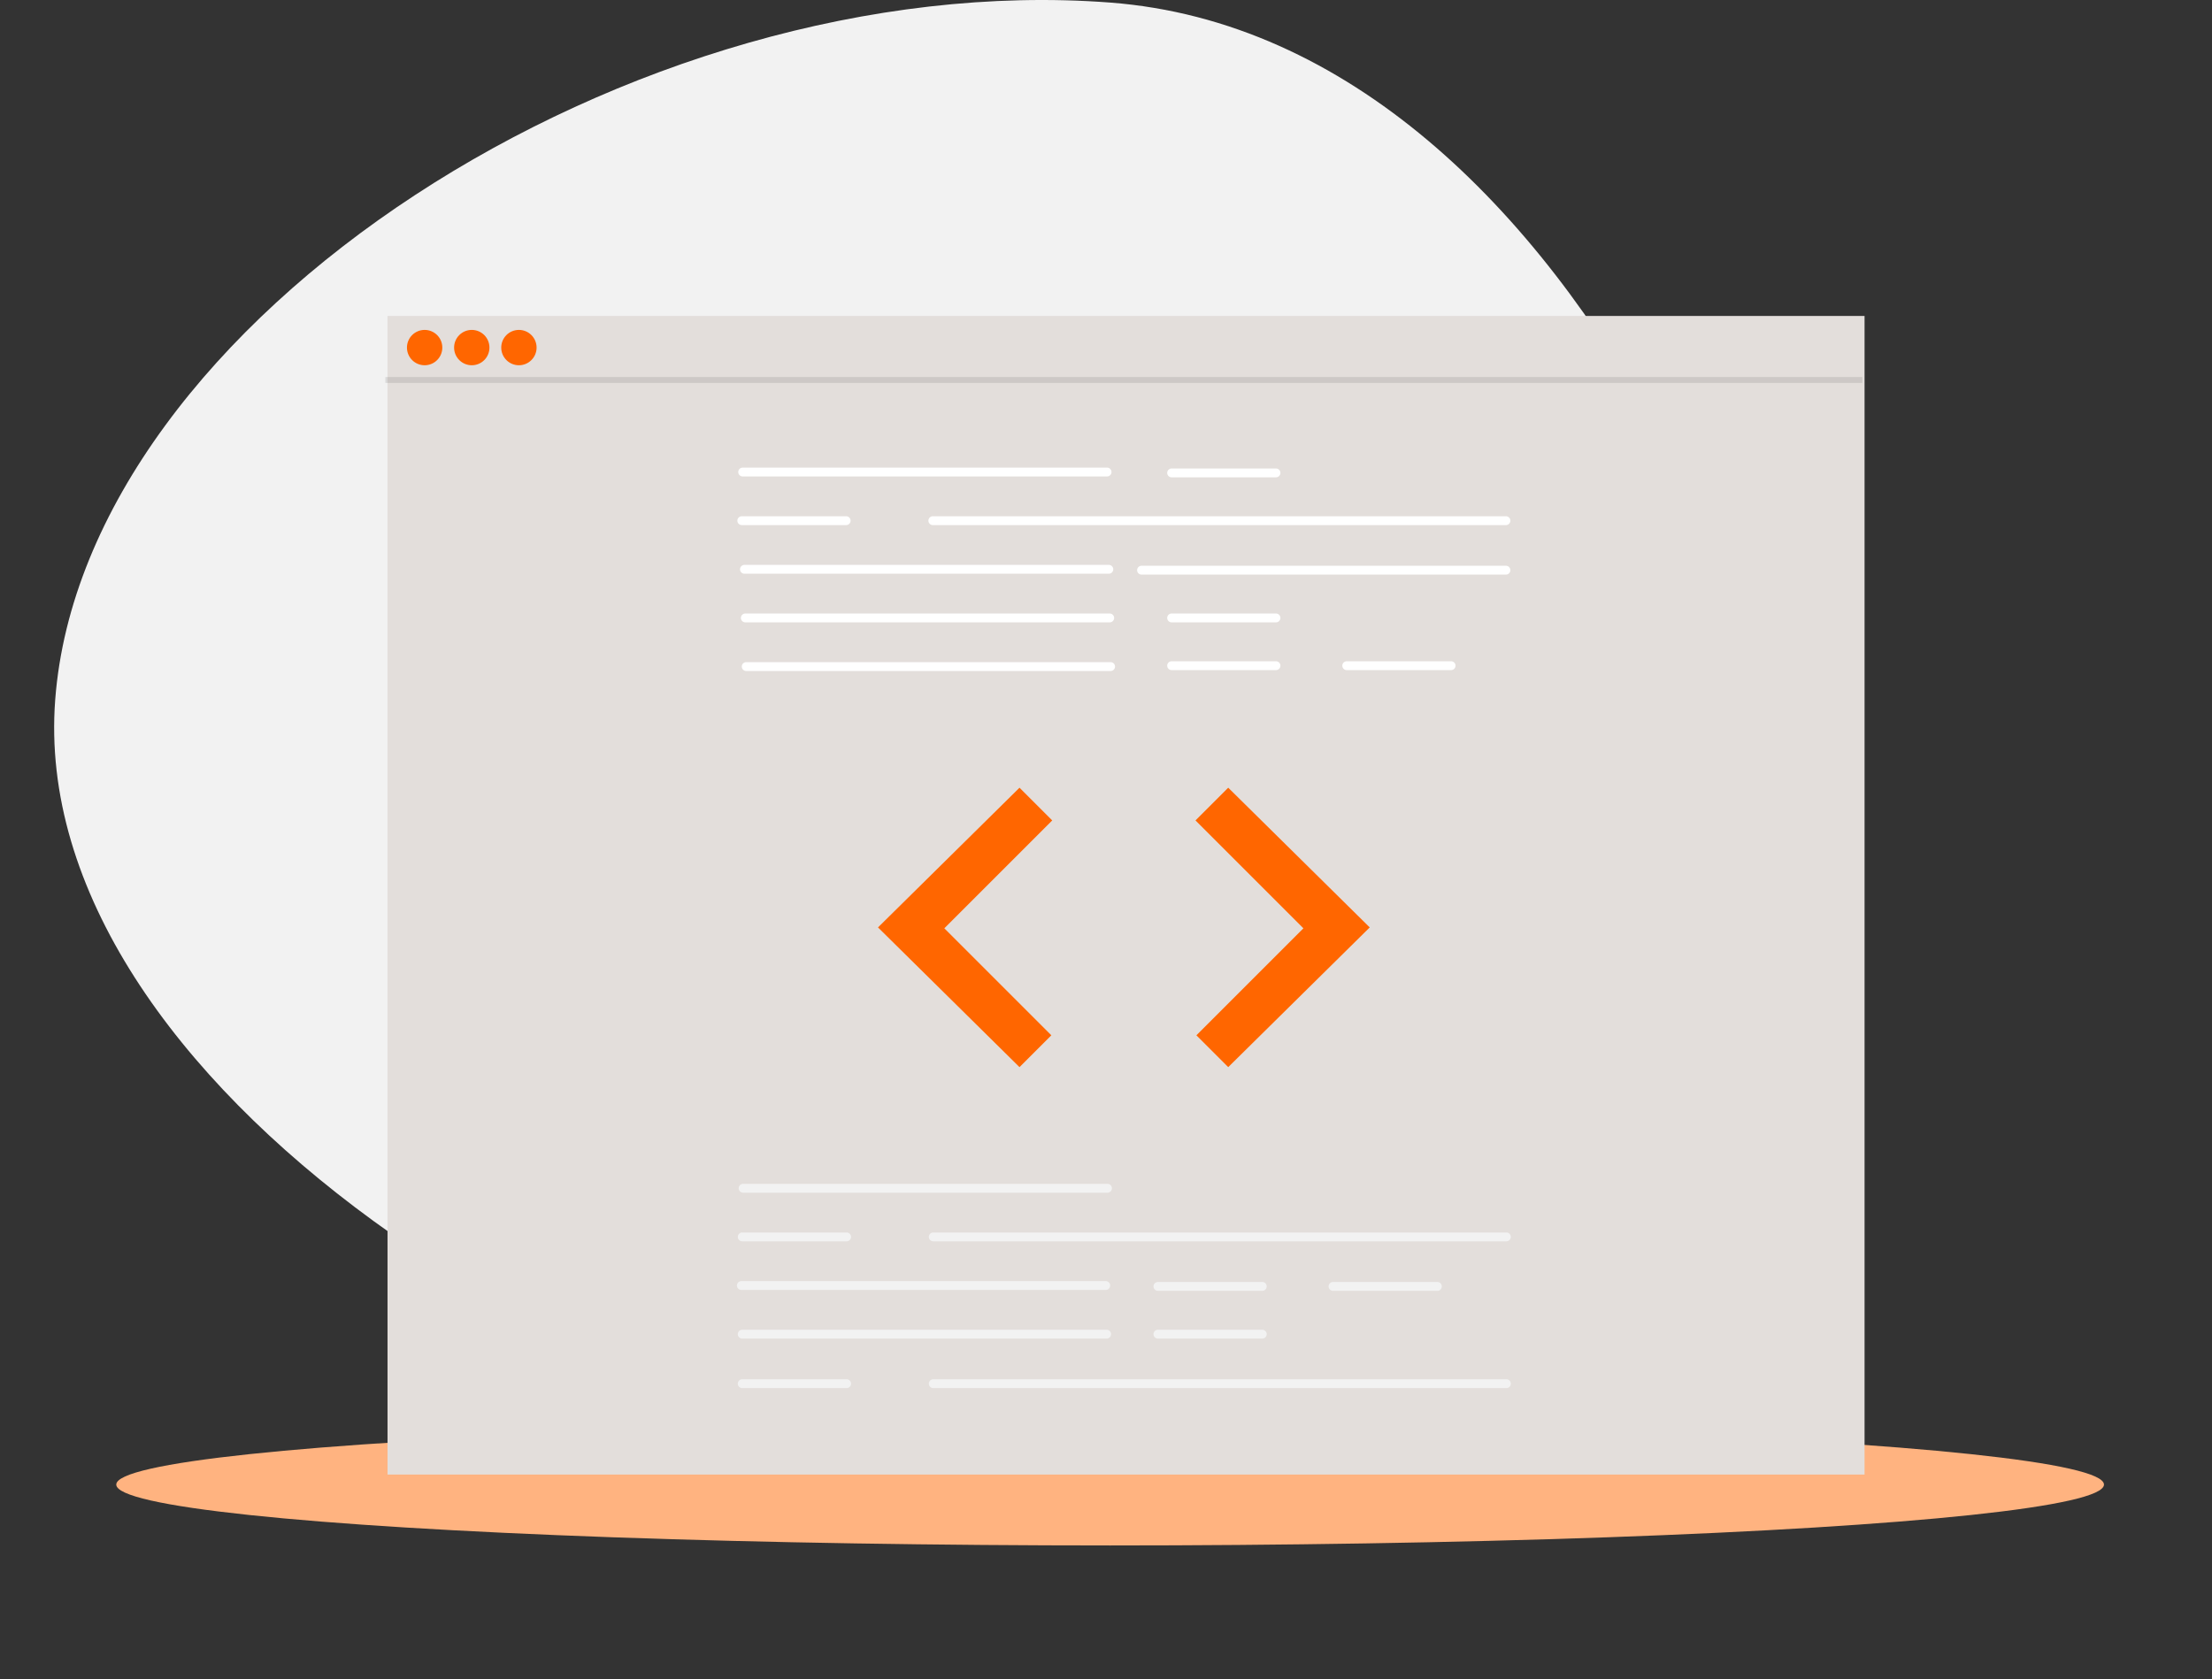 <?xml version="1.0" encoding="UTF-8" standalone="no"?>
<svg
   xmlns:dc="http://purl.org/dc/elements/1.1/"
   xmlns:cc="http://creativecommons.org/ns#"
   xmlns:rdf="http://www.w3.org/1999/02/22-rdf-syntax-ns#"
   xmlns:svg="http://www.w3.org/2000/svg"
   xmlns="http://www.w3.org/2000/svg"
   xmlns:sodipodi="http://sodipodi.sourceforge.net/DTD/sodipodi-0.dtd"
   xmlns:inkscape="http://www.inkscape.org/namespaces/inkscape"
   inkscape:version="1.0 (4035a4fb49, 2020-05-01)"
   sodipodi:docname="projects_img.svg"
   version="1.1"
   viewBox="0 0 1126.194 855"
   height="855"
   width="1126.194"
   data-name="Layer 1"
   id="a594ac37-6d44-4297-8862-1cbd9c01c0b7">
  <rect x="0" y="0" width="1126.194" height="855" fill="#333333" stroke="none"/>
  <defs
     id="defs105" />
  <sodipodi:namedview
     inkscape:current-layer="a594ac37-6d44-4297-8862-1cbd9c01c0b7"
     inkscape:window-maximized="1"
     inkscape:window-y="-8"
     inkscape:window-x="-8"
     inkscape:cy="383.2922"
     inkscape:cx="381.28525"
     inkscape:zoom="0.90481778"
     showgrid="false"
     id="namedview103"
     inkscape:window-height="1017"
     inkscape:window-width="1920"
     inkscape:pageshadow="2"
     inkscape:pageopacity="0"
     guidetolerance="10"
     gridtolerance="10"
     objecttolerance="10"
     borderopacity="1"
     bordercolor="#666666"
     pagecolor="#ffffff" />
  <title
     id="title2">code review</title>
  <path
     id="path4"
     fill="#f2f2f2"
     transform="translate(-36.903 -22.5)"
     d="M581.768,778.438C339.369,759.991,50.297,572.172,65.014,378.781S359.7,5.358,602.099,23.805,984.031,403.667,969.314,597.058,824.166,796.885,581.768,778.438Z" />
  <ellipse
     style="fill:#ffb380"
     id="ellipse6"
     fill="#3f3d56"
     ry="31"
     rx="506"
     cy="756"
     cx="565.194" />
  <rect
     style="fill:#e3dedb"
     id="rect14"
     fill="#3f3d56"
     height="590"
     width="752"
     y="160.895"
     x="197.299" />
  <path
     style="fill:#ffffff"
     id="path16"
     fill="#f2f2f2"
     transform="translate(-36.903 -22.5)"
     d="M600.541,265.129H415.024a2.251,2.251,0,1,1,0-4.503H600.541a2.251,2.251,0,0,1,0,4.503Z" />
  <path
     style="fill:#ffffff"
     id="path18"
     fill="#f2f2f2"
     transform="translate(-36.903 -22.5)"
     d="M803.62,289.895H511.835a2.251,2.251,0,0,1,0-4.503H803.62a2.251,2.251,0,1,1,0,4.503Z" />
  <path
     style="fill:#ffffff"
     id="path20"
     fill="#f2f2f2"
     transform="translate(-36.903 -22.5)"
     d="M601.442,314.661H415.924a2.251,2.251,0,1,1,0-4.503H601.442a2.251,2.251,0,1,1,0,4.503Z" />
  <path
     style="fill:#ffffff"
     id="path22"
     fill="#f2f2f2"
     transform="translate(-36.903 -22.5)"
     d="M803.62,315.111H618.102a2.251,2.251,0,0,1,0-4.503H803.62a2.251,2.251,0,1,1,0,4.503Z" />
  <path
     style="fill:#ffffff"
     id="path24"
     fill="#f2f2f2"
     transform="translate(-36.903 -22.5)"
     d="M601.892,339.426H416.374a2.251,2.251,0,0,1,0-4.503H601.892a2.251,2.251,0,1,1,0,4.503Z" />
  <path
     style="fill:#ffffff"
     id="path26"
     fill="#f2f2f2"
     transform="translate(-36.903 -22.5)"
     d="M602.342,364.192H416.825a2.251,2.251,0,0,1,0-4.503H602.342a2.251,2.251,0,1,1,0,4.503Z" />
  <path
     style="fill:#ffffff"
     id="path28"
     fill="#f2f2f2"
     transform="translate(-36.903 -22.5)"
     d="M686.546,265.579H633.412a2.251,2.251,0,0,1,0-4.503h53.134a2.251,2.251,0,1,1,0,4.503Z" />
  <path
     style="fill:#ffffff"
     id="path30"
     fill="#f2f2f2"
     transform="translate(-36.903 -22.5)"
     d="M686.546,339.426H633.412a2.251,2.251,0,0,1,0-4.503h53.134a2.251,2.251,0,1,1,0,4.503Z" />
  <path
     style="fill:#ffffff"
     id="path32"
     fill="#f2f2f2"
     transform="translate(-36.903 -22.5)"
     d="M686.546,363.742H633.412a2.251,2.251,0,1,1,0-4.503h53.134a2.251,2.251,0,1,1,0,4.503Z" />
  <path
     style="fill:#ffffff"
     id="path34"
     fill="#f2f2f2"
     transform="translate(-36.903 -22.5)"
     d="M775.702,363.742H722.569a2.251,2.251,0,0,1,0-4.503h53.134a2.251,2.251,0,1,1,0,4.503Z" />
  <path
     style="fill:#ffffff"
     id="path36"
     fill="#f2f2f2"
     transform="translate(-36.903 -22.5)"
     d="M467.707,289.895H414.573a2.251,2.251,0,0,1,0-4.503h53.134a2.251,2.251,0,0,1,0,4.503Z" />
  <path
     id="path38"
     fill="#f2f2f2"
     transform="translate(-36.903 -22.5)"
     d="M600.766,629.861H415.249a2.251,2.251,0,0,1,0-4.503H600.766a2.251,2.251,0,0,1,0,4.503Z" />
  <path
     id="path40"
     fill="#f2f2f2"
     transform="translate(-36.903 -22.5)"
     d="M599.866,679.392H414.348a2.251,2.251,0,1,1,0-4.503H599.866a2.251,2.251,0,0,1,0,4.503Z" />
  <path
     id="path42"
     fill="#f2f2f2"
     transform="translate(-36.903 -22.5)"
     d="M600.316,704.158H414.798a2.251,2.251,0,1,1,0-4.503H600.316a2.251,2.251,0,1,1,0,4.503Z" />
  <path
     id="path44"
     fill="#f2f2f2"
     transform="translate(-36.903 -22.5)"
     d="M679.566,679.842H626.433a2.251,2.251,0,0,1,0-4.503h53.134a2.251,2.251,0,0,1,0,4.503Z" />
  <path
     id="path46"
     fill="#f2f2f2"
     transform="translate(-36.903 -22.5)"
     d="M679.566,704.158H626.433a2.251,2.251,0,0,1,0-4.503h53.134a2.251,2.251,0,1,1,0,4.503Z" />
  <path
     id="path48"
     fill="#f2f2f2"
     transform="translate(-36.903 -22.5)"
     d="M768.723,679.842H715.589a2.251,2.251,0,1,1,0-4.503h53.134a2.251,2.251,0,0,1,0,4.503Z" />
  <path
     id="path50"
     fill="#f2f2f2"
     transform="translate(-36.903 -22.5)"
     d="M803.845,654.626H512.06a2.251,2.251,0,0,1,0-4.503H803.845a2.251,2.251,0,0,1,0,4.503Z" />
  <path
     id="path52"
     fill="#f2f2f2"
     transform="translate(-36.903 -22.5)"
     d="M467.932,654.626H414.798a2.251,2.251,0,0,1,0-4.503H467.932a2.251,2.251,0,0,1,0,4.503Z" />
  <path
     id="path54"
     fill="#f2f2f2"
     transform="translate(-36.903 -22.5)"
     d="M803.845,729.374H512.06a2.251,2.251,0,1,1,0-4.503H803.845a2.251,2.251,0,0,1,0,4.503Z" />
  <path
     id="path56"
     fill="#f2f2f2"
     transform="translate(-36.903 -22.5)"
     d="M467.932,729.374H414.798a2.251,2.251,0,1,1,0-4.503H467.932a2.251,2.251,0,1,1,0,4.503Z" />
  <polygon
     style="fill:#ff6600"
     id="polygon58"
     fill="#6c63ff"
     points="519.06 401.13 447.014 472.275 519.06 543.42 535.27 527.21 480.786 472.725 535.72 417.79 519.06 401.13" />
  <polygon
     style="fill:#ff6600"
     id="polygon60"
     fill="#6c63ff"
     points="625.327 401.13 697.373 472.275 625.327 543.42 609.117 527.21 663.602 472.725 608.667 417.79 625.327 401.13" />
  <circle
     style="fill:#ff6600"
     id="circle62"
     fill="#6c63ff"
     r="9"
     cy="177"
     cx="216.194" />
  <circle
     style="fill:#ff6600"
     id="circle64"
     fill="#6c63ff"
     r="9"
     cy="177"
     cx="240.194" />
  <circle
     style="fill:#ff6600"
     id="circle66"
     fill="#6c63ff"
     r="9"
     cy="177"
     cx="264.194" />
  <rect
     id="rect68"
     opacity="0.1"
     height="3"
     width="752"
     y="192"
     x="196.194" />
</svg>
